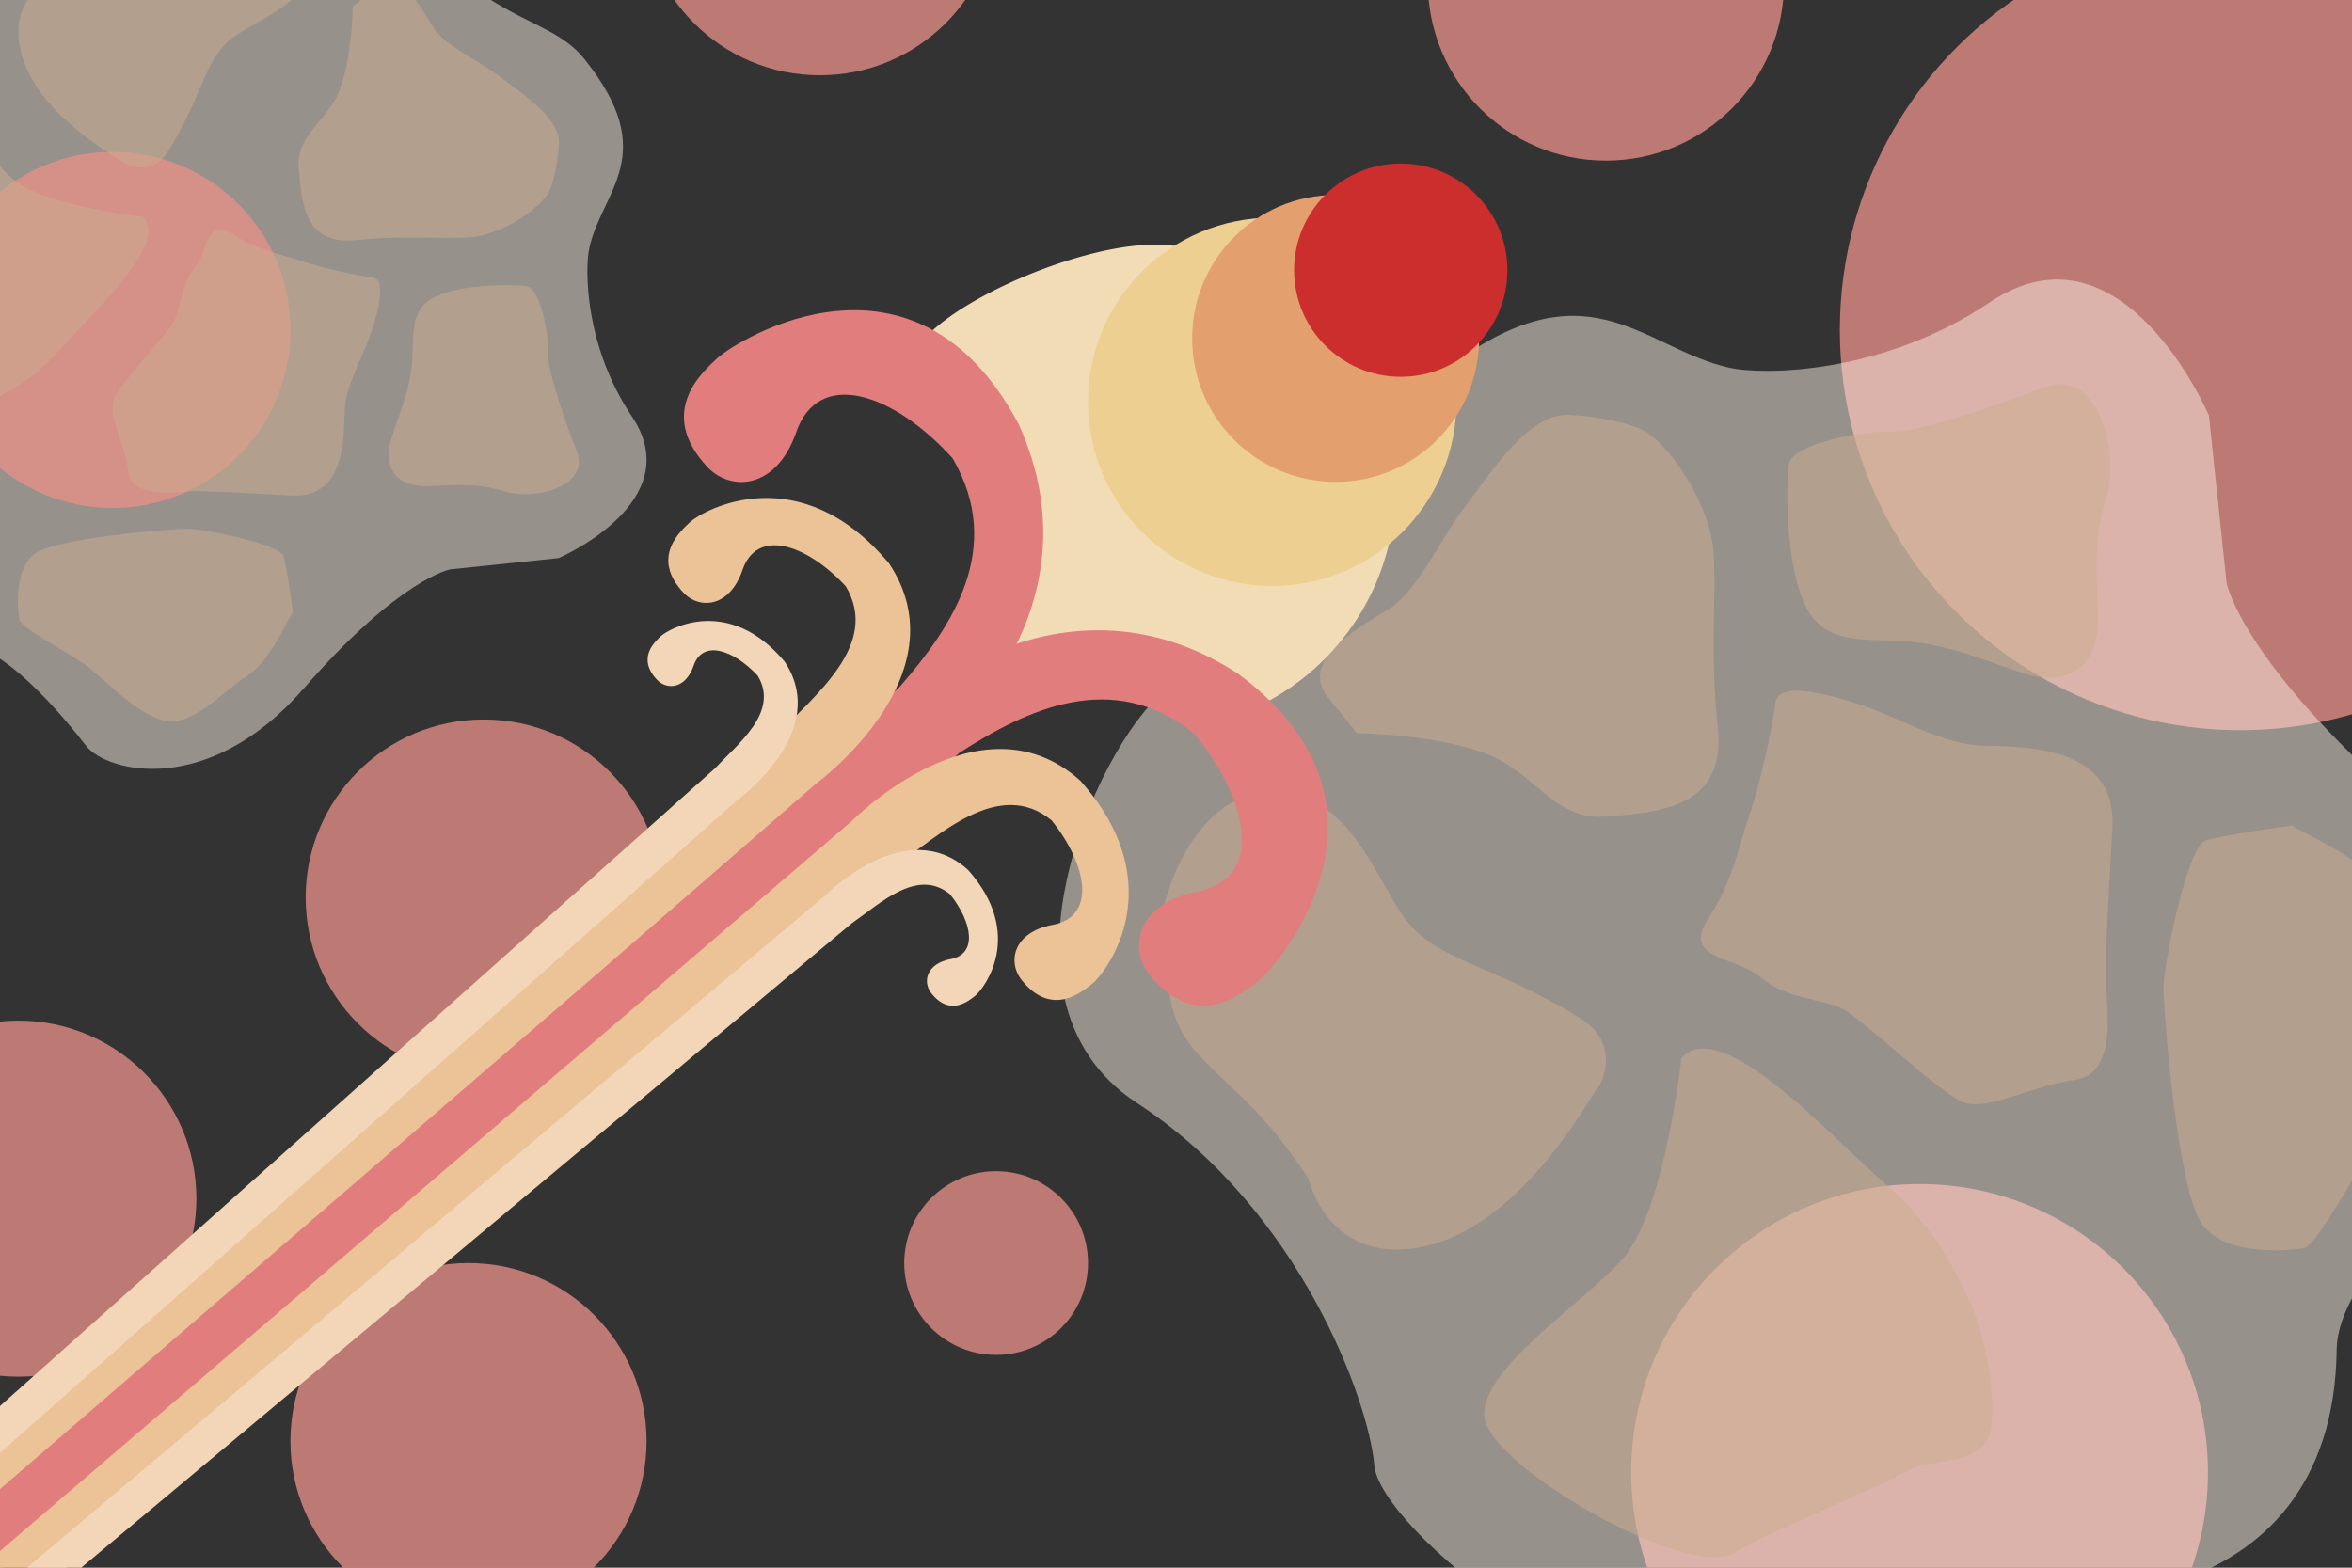 <svg id="Layer_6" data-name="Layer 6" xmlns="http://www.w3.org/2000/svg" viewBox="0 0 750 500"><rect x="0" y="0" width="750" height="500" fill="#333333" stroke="none"/><defs><style>.cls-1{fill:#f7ebe1;}.cls-1,.cls-3{opacity:0.51;}.cls-2{fill:#e89088;opacity:0.76;}.cls-3{fill:#cdad8d;}.cls-4{fill:#f2dcb6;}.cls-5{fill:#edd091;}.cls-6{fill:#e39f6d;}.cls-7{fill:#cc2e2e;}.cls-8{fill:#e27d7d;}.cls-9{fill:#ecc297;}.cls-10{fill:#f2d6b7;}</style></defs><title>adv02</title><path class="cls-1" d="M178.11,178s41.79-17.79,23.37-45.21c-15-22.38-15.05-46.92-13.55-53.73,4.05-18.33,22.9-29.72-1.63-60.29C173.91,3.3,150.63,8.54,121.75-36.76,113.79-49.24,58.1-77,36.1-43.29s-61.82,47.94-74.8,49S-92.18,56.21-76.08,76-57.24,126.63-63,134.56s-8.92,69.1,48.09,69.8C1,204.55,21,229.63,27.47,237.91s38.83,16.75,69.44-18.38S143.6,181.6,143.6,181.6Z"/><circle class="cls-2" cx="35.86" cy="105.23" r="56.78"/><circle class="cls-2" cx="714.34" cy="105.23" r="127.66"/><circle class="cls-2" cx="612.11" cy="469.6" r="91.96"/><circle class="cls-2" cx="149.39" cy="459.62" r="56.78"/><circle class="cls-2" cx="317.64" cy="402.84" r="29.3"/><circle class="cls-2" cx="154.25" cy="286.26" r="56.78"/><circle class="cls-2" cx="5.84" cy="382.3" r="56.78"/><circle class="cls-2" cx="261.43" cy="-32.77" r="56.78"/><circle class="cls-2" cx="512.1" cy="-5.55" r="56.78"/><path class="cls-1" d="M704.37,132.49s-27.48-64.54-69.82-36.1c-34.56,23.21-72.46,23.25-83,20.92-28.32-6.26-45.9-35.36-93.12,2.52-23.88,19.15-15.78,55.1-85.75,99.71-19.28,12.29-62.16,98.31-10.09,132.28s74,95.47,75.64,115.53,78,82.6,108.53,57.73S625,496,637.31,504.81,744,518.59,745.11,430.54c.3-24.54,39-55.32,51.82-65.39s25.87-60-28.39-107.25S710,185.79,710,185.79Z"/><path class="cls-3" d="M651.1,123.78c-11.58,4.74-40.87,14.56-47.5,13.9s-32.35,3.19-33.24,10.73-1,35.68,6.78,47.31,22.09,6.91,37,9.61,22.85,7.22,33.63,10.06,22.08-1.66,21.22-19.83-1-24.3,2.84-37.54S669.57,116.21,651.1,123.78Z"/><path class="cls-3" d="M501.49,132.39c-13.61-1.9-26.58,19.17-34.44,29.37s-14.9,26.91-24.6,32.77-28.3,16.32-19,27.84l9.3,11.52s21.84,0,39.35,5.83,22.59,22.18,40.48,20.72,37.78-3.35,35.18-28.27-.35-41.83-1.37-56.41S532,140.41,522.77,136.67,501.49,132.39,501.49,132.39Z"/><path class="cls-3" d="M504,324.8c-27.89-17.31-45.1-17.93-55.43-31.16s-18.43-43.39-45.74-40.91C378,255,366.63,294.87,370.42,304.26s-.18,19.58,12.55,32.92,19.26,16.41,34.19,38.54c0,0,6.39,28.85,37.57,21.7s52.8-48.5,54.56-50.22S516.76,332.71,504,324.8Z"/><path class="cls-3" d="M536.18,337.41s-5.35,49.2-18.87,64.24-45,34.68-44,50.15,64.59,52.2,79.49,43.59,48.34-21.85,55.54-26.3,25.46-.52,26.73-14.78-3.46-32.51-7.55-40.56-9.89-22-26.88-36.68S548.88,323.44,536.18,337.41Z"/><path class="cls-3" d="M730.89,263.28c2.86,2.16,24.78,11.4,31.53,22.56s25.67,27,21.88,41.36-22.55,31-28.26,39.6-17.5,30.5-21.29,31.23-24.91,3.14-32.62-7.67-12.22-67.28-12.24-75.05,7.61-45.43,13.5-47.27S730.89,263.28,730.89,263.28Z"/><path class="cls-3" d="M673.6,263.63c-.49,10.79-2.49,41.22-2.12,49.57s3.79,29.48-9.95,31.24-28.4,10.62-36.27,6.81-31.71-26.49-37.84-29.56-17.79-3-25.82-9.87-25.32-5.73-17.05-18.52,10.06-24,13.46-33.84,7.16-27.69,8.14-35.3,19-2.15,28.89,1.24,24.18,11.62,35.5,12.31S674.84,236.09,673.6,263.63Z"/><path class="cls-3" d="M183.75,143.5c-3.07-7.5-9.43-26.46-9-30.76s-2.06-20.94-7-21.52-23.1-.67-30.63,4.39-4.47,14.3-6.22,23.93-4.68,14.8-6.51,21.77,1.07,14.3,12.84,13.74,15.74-.67,24.31,1.84S188.65,155.45,183.75,143.5Z"/><path class="cls-3" d="M178.18,46.62c1.23-8.81-12.42-17.21-19-22.3S141.73,14.68,137.94,8.4s-10.57-18.33-18-12.31l-7.46,6s0,14.14-3.77,25.48S94.32,42.22,95.27,53.8s2.17,24.46,18.3,22.78,27.09-.23,36.53-.89S173,66.4,175.41,60.4,178.18,46.62,178.18,46.62Z"/><path class="cls-3" d="M53.59,48.26C64.8,30.2,65.2,19.06,73.77,12.37S101.86.44,100.25-17.25C98.79-33.36,73-40.69,66.89-38.24s-12.68-.11-21.31,8.13S35-17.64,20.63-8c0,0-18.68,4.14-14,24.33S38,50.54,39.1,51.68,48.47,56.51,53.59,48.26Z"/><path class="cls-3" d="M45.43,69.08S13.57,65.62,3.84,56.87-18.62,27.75-28.64,28.4s-33.8,41.82-28.22,51.47,14.15,31.3,17,36,.34,16.48,9.57,17.3,21-2.24,26.26-4.89,14.22-6.41,23.75-17.4S54.48,77.31,45.43,69.08Z"/><path class="cls-3" d="M93.42,195.16C92,197,86,211.2,78.81,215.58S61.33,232.2,52,229.75,32,215.15,26.4,211.44,6.65,200.12,6.18,197.66s-2-16.13,5-21.12,43.56-7.91,48.59-7.93,29.41,4.92,30.6,8.74S93.42,195.16,93.42,195.16Z"/><path class="cls-3" d="M93.2,158.06c-7-.32-26.69-1.61-32.1-1.37S42,159.14,40.88,150.25,34,131.86,36.47,126.76s17.15-20.53,19.14-24.5,2-11.52,6.39-16.72,3.71-16.4,12-11S89.52,81,95.9,83.22a152.94,152.94,0,0,0,22.85,5.27c4.92.64,1.39,12.32-.8,18.71s-7.53,15.66-8,23S111,158.87,93.2,158.06Z"/><path class="cls-4" d="M296.3,125.36c-26.73-14,39.26-47.27,71.32-47.27a77.42,77.42,0,0,1,28.05,149.57s-42.49-15-70.33-7.32c-7.91,2.18-13-10-18.1-16.42C307.24,203.91,326.61,141.22,296.3,125.36Z"/><circle class="cls-5" cx="405.68" cy="128.16" r="58.74"/><circle class="cls-6" cx="425.91" cy="107.93" r="45.76"/><circle class="cls-7" cx="446.67" cy="86.17" r="34.01"/><path class="cls-8" d="M-9.22,504.19l310-268s51-41.67,24-101c-33-62-89.33-27-96-21-4.08,3.91-20,17-3,35,7.67,7.67,21.67,6.67,28-11,7-21,31-13,50,8,16.67,28.67-.14,53.69-17,73l-310,271Z"/><path class="cls-9" d="M-18.11,492.2,260.36,249.82s46.94-34.38,23.13-70.14c-28.53-34-59.08-17.13-63.44-13.17-2.67,2.58-13.1,11.21-1.78,22.87,5.1,5,14.33,4.23,18.41-7.34,4.5-13.75,20.38-8.66,33,4.94,11.15,18.62-10,34.77-22.13,47.73L-30.88,479.77Z"/><path class="cls-10" d="M-26.92,487.24,235.84,254.58S265,233.24,250.19,211c-17.71-21.09-36.67-10.63-39.38-8.18-1.66,1.6-8.13,7-1.11,14.19,3.17,3.08,8.89,2.63,11.43-4.55,2.79-8.53,12.65-5.38,20.5,3.07,6.92,11.56-6.21,21.58-13.74,29.62L-34.85,479.52Z"/><path class="cls-8" d="M-19.11,491.42l310.26-267.7s48.64-44.39,103.42-9c56.54,41.67,13.71,92.31,6.81,98-4.46,3.46-19.73,17.31-35.06-2.12-6.47-8.7-3.44-22.41,15-26.1,21.8-3.87,17.37-28.78-.64-50.63-25.94-20.66-53.14-7.68-74.7,6.2L-7.3,507.31Z"/><path class="cls-9" d="M-8.55,502,271.78,261.72s40.85-41.43,72.76-12.67c29.47,33.17,8.35,60.94,3.8,64.68-2.94,2.26-13,11.33-22.88-1.56-4.17-5.77-2.1-14.79,9.94-17.15,14.26-2.45,11.53-18.9-.08-33.39-16.8-13.74-35.86,4.84-50.44,15L1.89,516.4Z"/><path class="cls-10" d="M-4.92,511.39,263.5,285.29s25.35-25.72,45.16-7.87C327,298,313.85,315.25,311,317.57c-1.82,1.41-8.07,7-14.2-1-2.59-3.58-1.3-9.18,6.17-10.64,8.85-1.52,7.16-11.73-.05-20.73-10.43-8.53-22.26,3-31.31,9.28L1.56,520.36Z"/></svg>
